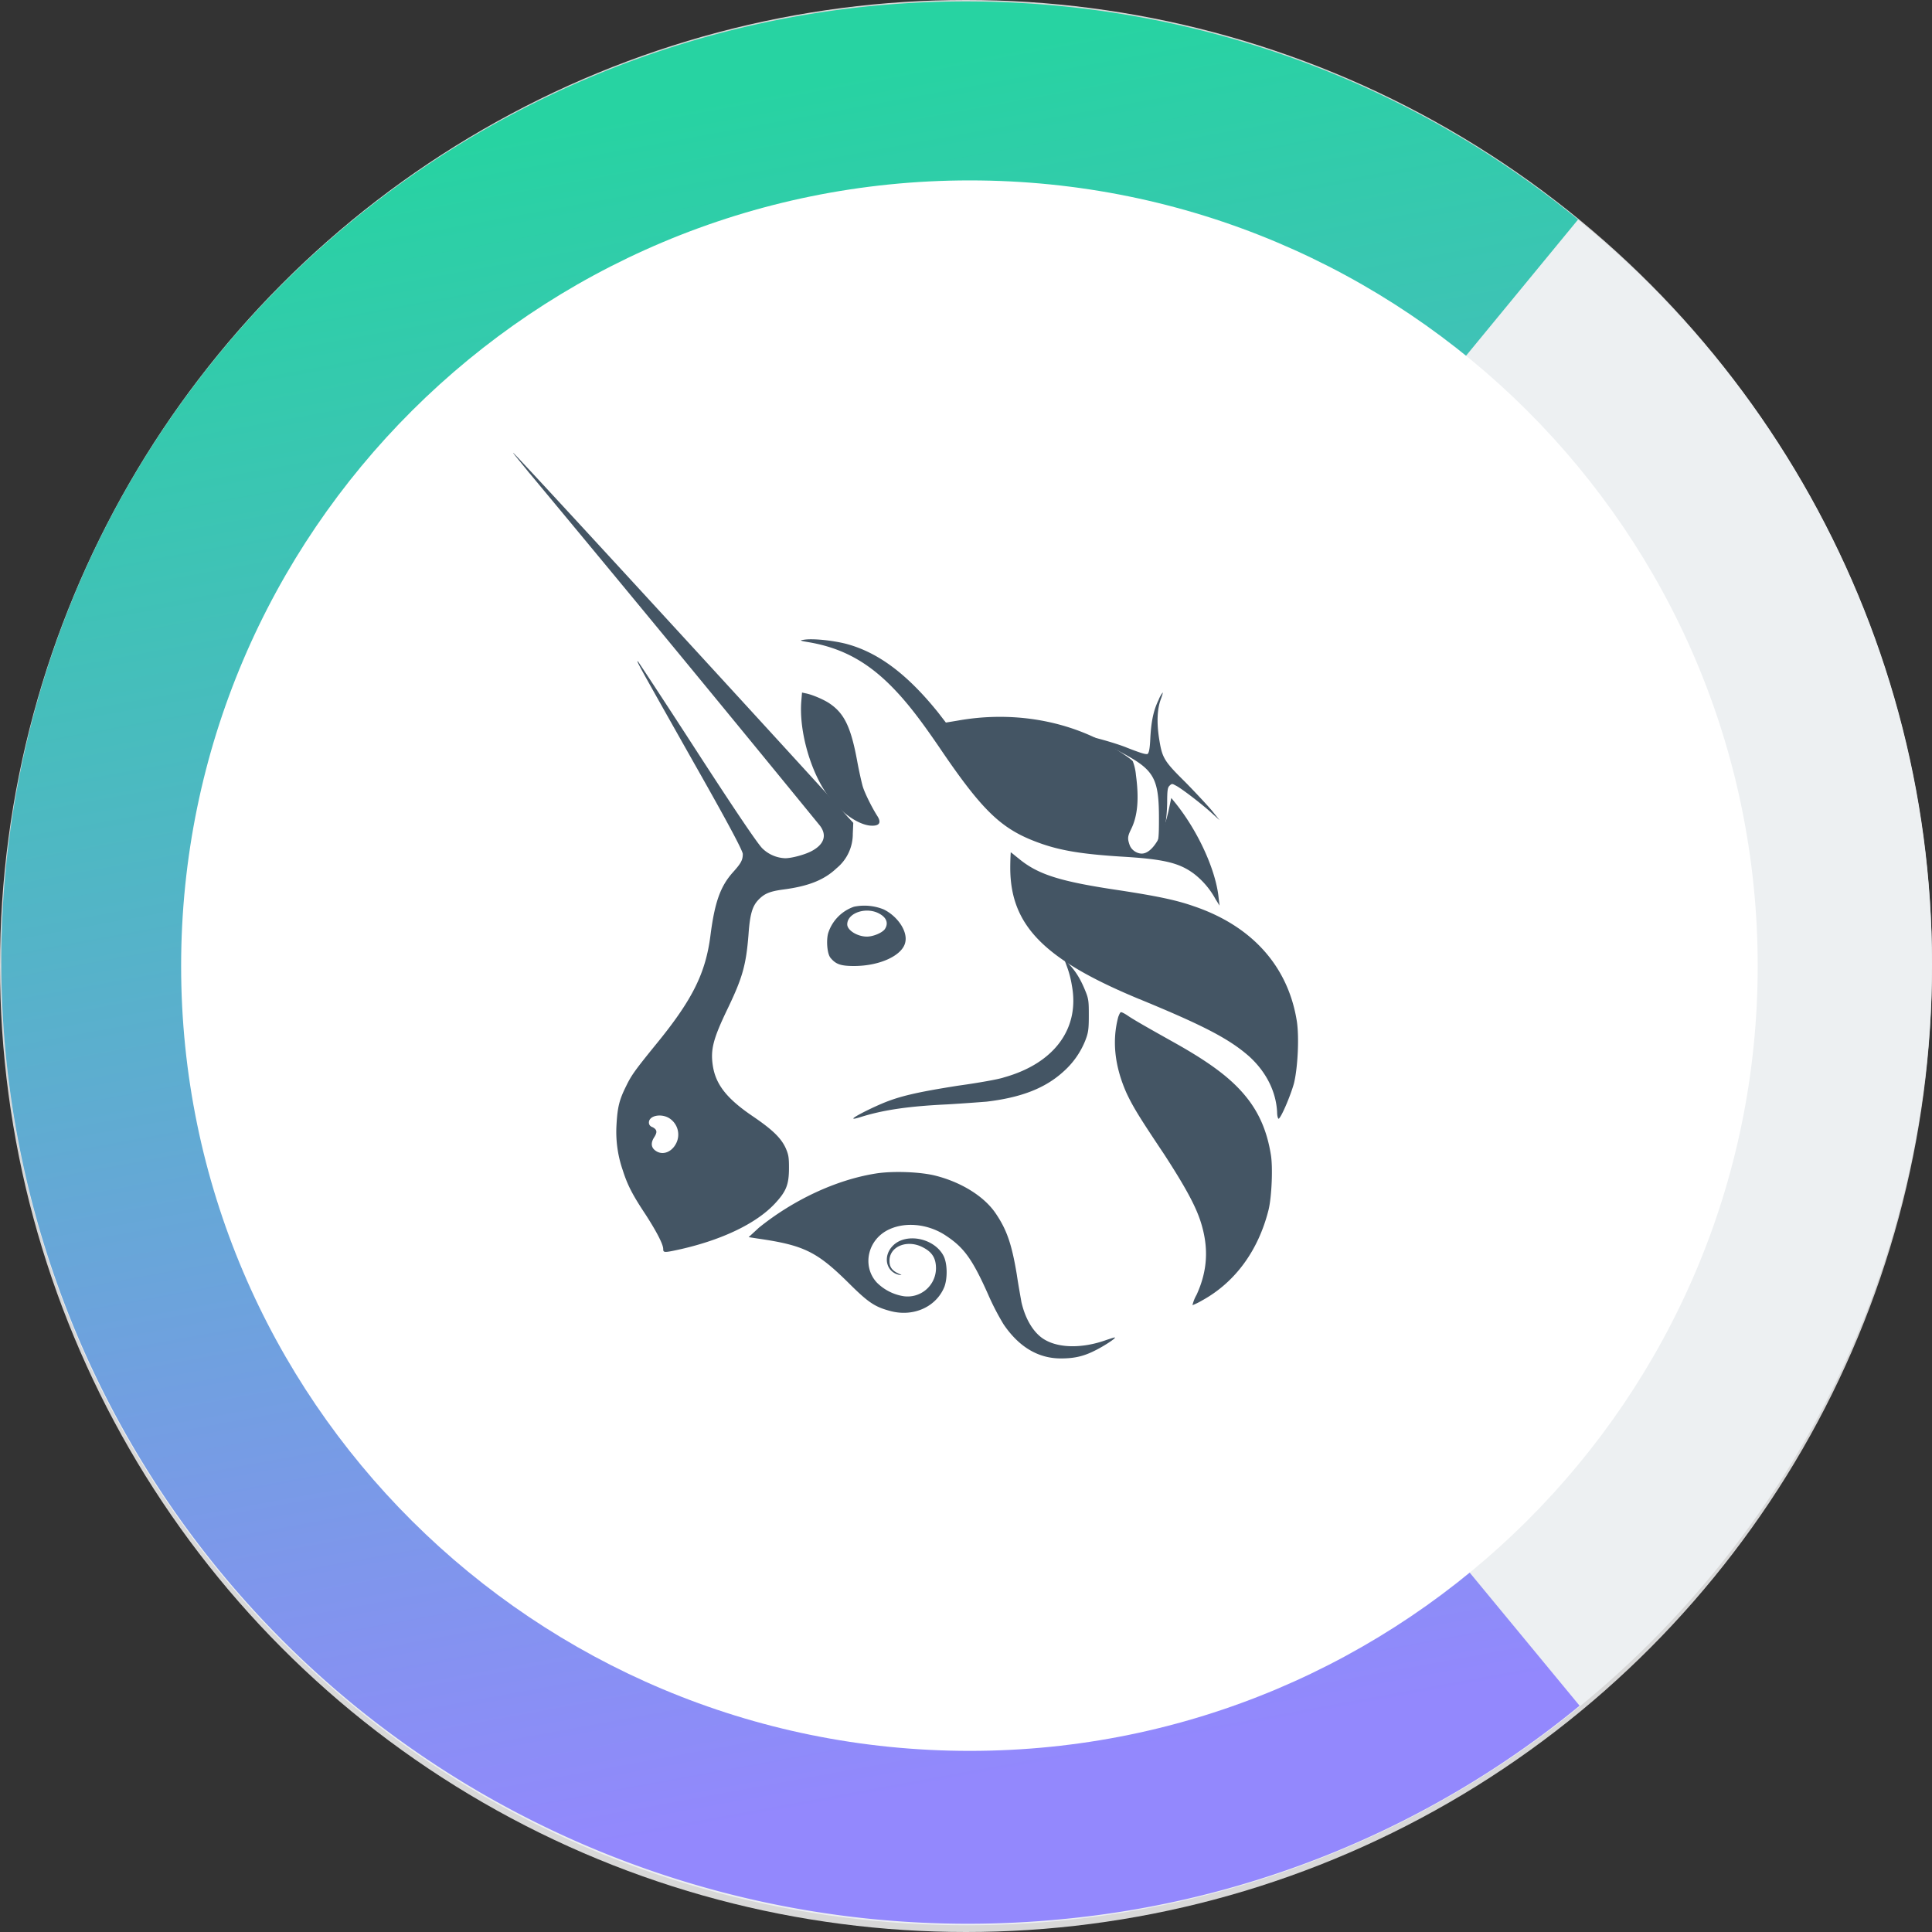 <svg width="32" height="32" xmlns="http://www.w3.org/2000/svg"><rect width="100%" height="100%" fill="#333333" stroke="none"/><defs><linearGradient x1="45.926%" y1="5.539%" x2="58.847%" y2="92.464%" id="a"><stop stop-color="#27D3A2" offset="0%"/><stop stop-color="#9388FD" offset="100%"/></linearGradient></defs><g fill="none" fill-rule="evenodd"><circle fill="#D8D8D8" cx="16" cy="16" r="16"/><g fill-rule="nonzero"><ellipse fill="#EDF0F2" cx="16.012" cy="15.963" rx="15.988" ry="15.925"/><path d="M26.163 28.252a15.86 15.86 0 0 1-8.576 3.536 16.082 16.082 0 0 1-11.712-3.536A15.939 15.939 0 0 1 .1 17.507a15.851 15.851 0 0 1 1.8-9.065 15.93 15.93 0 0 1 6.563-6.537A16.027 16.027 0 0 1 17.563.1a15.995 15.995 0 0 1 8.575 3.536l-3.226 3.922a10.848 10.848 0 0 0-5.85-2.403 10.925 10.925 0 0 0-10.675 5.69A10.825 10.825 0 0 0 9.1 24.342a10.905 10.905 0 0 0 7.987 2.404 10.92 10.92 0 0 0 5.838-2.416l3.238 3.922Z" fill="url(#a)"/><path d="M16.063 29c7.212 0 13.05-5.828 13.05-13 0-7.184-5.838-13.012-13.05-13.012C8.85 2.988 3 8.816 3 16s5.85 13 13.063 13Z" fill="#FFF"/></g><g fill="#445564"><path d="M13.401 10.638c-.155-.025-.163-.033-.089-.041.14-.025.467.008.696.065.534.14 1.015.501 1.526 1.134l.133.172.193-.032c.822-.148 1.666-.033 2.37.328.193.099.496.296.533.345a.864.864 0 0 1 .052.23c.052.386.03.674-.081.896-.06.123-.06.156-.023.263.03.082.119.14.2.14.178 0 .363-.313.452-.748l.037-.173.067.082c.378.469.674 1.118.718 1.578L20.2 15l-.067-.107a1.338 1.338 0 0 0-.355-.419c-.252-.189-.519-.246-1.222-.287-.637-.041-1-.099-1.356-.23-.607-.222-.918-.51-1.636-1.57-.319-.468-.519-.722-.719-.936-.437-.468-.874-.715-1.444-.813Z" fill-rule="nonzero"/><path d="M19.053 12.224c.015-.278.053-.46.136-.629a.5.5 0 0 1 .068-.124c.007 0-.008.05-.03.11-.061.16-.069.387-.03.643.052.33.075.374.437.732.166.169.362.38.438.469l.128.16-.128-.116c-.159-.147-.521-.425-.604-.461-.053-.03-.06-.03-.098.007-.03.03-.038.073-.038.285-.008.33-.053.535-.166.747-.06.11-.068.088-.015-.037.038-.095.045-.139.045-.454 0-.636-.075-.79-.536-1.046a5.702 5.702 0 0 0-.422-.212 1.694 1.694 0 0 1-.204-.096c.015-.014.46.11.634.183.264.103.31.11.34.103.022-.022.037-.08.045-.264Zm-5.395.872c-.257-.4-.423-1.02-.386-1.48l.012-.145.061.013c.11.021.301.104.393.166.246.165.356.392.46.957.03.165.074.358.092.42.031.103.148.344.246.496.067.11.024.165-.13.151-.232-.027-.545-.268-.748-.578Zm5.214 3.453c-1.58-.655-2.139-1.22-2.139-2.178 0-.139.008-.253.008-.253.008 0 .064.049.136.106.32.262.678.377 1.675.524.583.09.918.155 1.221.262.966.327 1.564.998 1.707 1.907.04.262.016.761-.047 1.023-.056.205-.216.581-.256.59-.008 0-.024-.042-.024-.107-.016-.344-.183-.671-.462-.925-.335-.295-.766-.516-1.82-.95Z" fill-rule="nonzero"/><path d="M17.752 16.314a1.634 1.634 0 0 0-.085-.318l-.042-.114.076.084c.111.113.196.25.273.44.06.143.06.189.06.424 0 .227-.01.28-.06.409a1.36 1.36 0 0 1-.358.508c-.306.28-.706.432-1.277.5-.102.008-.391.03-.647.045-.638.03-1.064.091-1.447.213-.051.015-.102.03-.11.022-.018-.015.246-.151.459-.242.298-.129.604-.197 1.277-.303.332-.046.672-.106.758-.137.842-.235 1.26-.818 1.123-1.53Zm.907 1.791c-.197-.444-.243-.865-.137-1.262.016-.04.03-.078.046-.078.015 0 .06.023.106.054.091.063.28.172.766.444.614.343.963.608 1.206.912.212.264.341.568.402.942.038.21.015.717-.038.927-.167.662-.546 1.192-1.1 1.496a1.041 1.041 0 0 1-.159.078.63.63 0 0 1 .068-.172c.182-.397.205-.779.069-1.207-.084-.265-.258-.584-.607-1.122-.417-.623-.516-.787-.622-1.012Zm-6.096 2.235c.576-.466 1.283-.797 1.937-.902.28-.046.746-.03 1.003.037.412.106.785.331.98.61.186.27.272.504.358 1.023.03.203.07.414.077.459.062.27.187.482.342.594.242.173.661.181 1.074.03.07-.022.132-.045.132-.037.015.015-.195.15-.335.218-.194.098-.35.128-.56.128-.373 0-.692-.188-.948-.564a4.178 4.178 0 0 1-.257-.497c-.272-.61-.412-.79-.73-.993-.28-.173-.639-.21-.91-.083-.358.166-.452.61-.203.88a.804.804 0 0 0 .443.226.47.47 0 0 0 .537-.459c0-.18-.07-.286-.257-.369-.249-.105-.52.016-.513.249 0 .098.047.158.148.203.062.03.062.03.015.023-.225-.046-.28-.317-.1-.49.217-.21.676-.12.831.173.063.12.07.362.016.512-.132.331-.506.504-.887.406-.256-.067-.365-.135-.676-.443-.545-.542-.755-.648-1.532-.76l-.148-.023.163-.15Z" fill-rule="nonzero"/><path d="M8.769 7.836a834.21 834.21 0 0 1 4.812 5.84c.118.156.071.305-.126.414-.11.063-.34.125-.45.125a.572.572 0 0 1-.379-.164c-.07-.07-.378-.516-1.072-1.587-.53-.82-.979-1.5-.987-1.509-.031-.015-.031-.015.931 1.689.608 1.071.805 1.454.805 1.501 0 .102-.032.156-.158.297-.213.235-.307.5-.378 1.055-.08.618-.292 1.056-.9 1.799-.355.437-.41.515-.497.695-.11.22-.142.344-.158.626a1.94 1.94 0 0 0 .103.766c.079.25.166.414.379.735.181.281.291.492.291.57 0 .063.016.063.3 0 .679-.156 1.239-.422 1.547-.75.189-.203.236-.313.236-.594 0-.18-.008-.22-.055-.329-.079-.172-.229-.312-.552-.531-.426-.29-.608-.524-.655-.837-.04-.265.008-.445.245-.938.244-.508.307-.719.347-1.235.023-.328.063-.461.157-.563.103-.11.19-.148.434-.18.403-.054.663-.156.868-.351a.732.732 0 0 0 .268-.571l.008-.18-.102-.11C13.66 13.098 8.524 7.5 8.5 7.5c-.009 0 .118.149.268.336Zm2.422 11.117a.321.321 0 0 0-.103-.43c-.134-.086-.34-.047-.34.07 0 .032.017.063.064.078.07.04.079.079.024.165-.056.086-.056.164.015.218.11.086.26.04.34-.101Z"/><path d="M14.145 15.018a.682.682 0 0 0-.429.442c-.032.12-.016.338.04.405.087.105.167.135.389.135.436 0 .81-.18.85-.397.039-.18-.128-.427-.358-.54a.851.851 0 0 0-.492-.045Zm.508.375c.063-.09.04-.187-.08-.255-.214-.127-.54-.022-.54.173 0 .097.167.202.326.202.103 0 .246-.06.294-.12Z"/></g></g></svg>